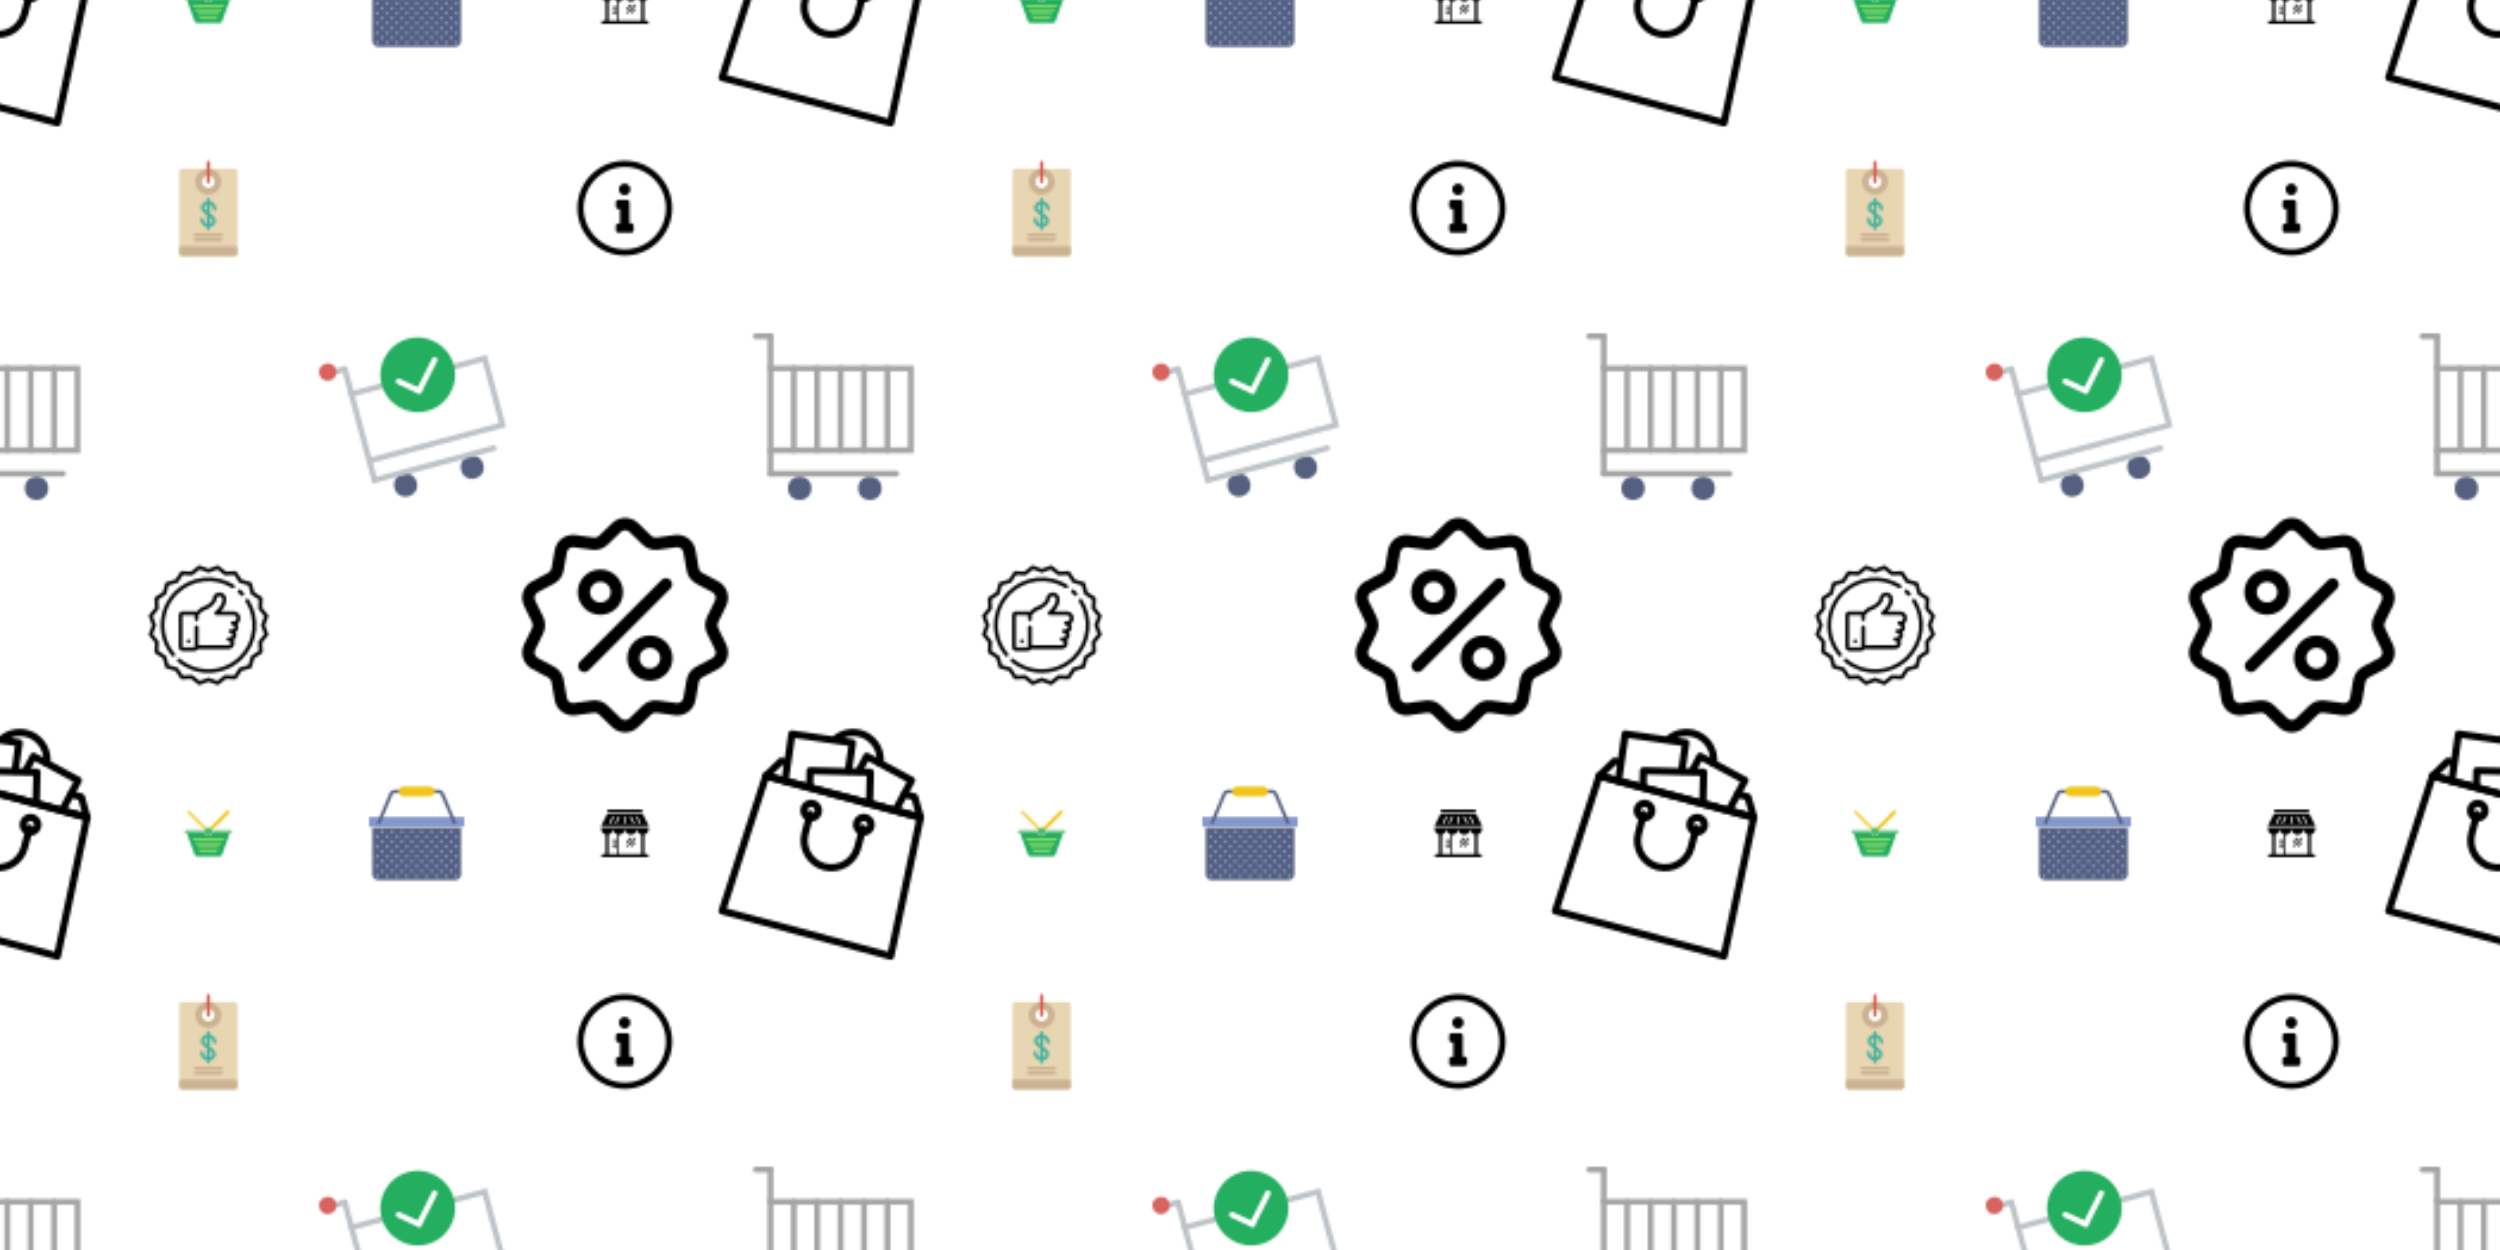 <svg xmlns="http://www.w3.org/2000/svg" xmlns:xlink="http://www.w3.org/1999/xlink" xmlns:fi="http://pattern.flaticon.com/" x="0" y="0" width="1200" height="600" viewBox="0 0 1050 525"><rect x="0px" y="0px" width="100%" height="100%" opacity="0" fill="#ffffff"/><defs><g transform="matrix(0.432 0.116 -0.116 0.432 318.158 294.884)" id="L1_543"><path d="M129.413,24.885C127.389,10.699,115.041,0,100.692,0C91.464,0,82.7,4.453,77.251,11.916    c-1.113,1.522-0.78,3.657,0.742,4.77c1.517,1.109,3.657,0.78,4.768-0.744c4.171-5.707,10.873-9.115,17.93-9.115    c10.974,0,20.415,8.178,21.963,19.021c0.244,1.703,1.705,2.932,3.376,2.932c0.159,0,0.323-0.012,0.486-0.034    C128.382,28.479,129.679,26.75,129.413,24.885z"/><path d="M178.712,63.096l-10.24-17.067c-0.616-1.029-1.727-1.657-2.927-1.657h-9.813c-1.884,0-3.413,1.529-3.413,3.413    s1.529,3.413,3.413,3.413h7.881l6.144,10.24H31.626l6.144-10.24h3.615c1.884,0,3.413-1.529,3.413-3.413s-1.529-3.413-3.413-3.413    h-5.547c-1.2,0-2.311,0.628-2.927,1.657l-10.24,17.067c-0.633,1.056-0.648,2.369-0.043,3.439s1.739,1.732,2.97,1.732h150.187    c1.231,0,2.364-0.662,2.97-1.732S179.345,64.15,178.712,63.096z"/><path d="M161.698,31.623c-0.478-0.771-1.241-1.318-2.123-1.524l-46.531-10.883c-0.881-0.207-1.809-0.053-2.579,0.423    c-0.768,0.478-1.316,1.241-1.522,2.123l-3.509,15c-0.43,1.835,0.71,3.671,2.546,4.099c1.835,0.43,3.673-0.71,4.101-2.546    l2.732-11.675l39.883,9.329l-6.267,26.795c-0.43,1.835,0.71,3.671,2.546,4.099c0.263,0.061,0.524,0.09,0.782,0.09    c1.55,0,2.953-1.062,3.318-2.635l7.045-30.118C162.328,33.319,162.176,32.391,161.698,31.623z"/><path d="M102.497,39.692l-3.11-26.305c-0.106-0.899-0.565-1.72-1.277-2.28c-0.712-0.56-1.611-0.816-2.514-0.71l-57.09,6.748    c-1.871,0.222-3.209,1.918-2.988,3.791l5.185,43.873c0.206,1.737,1.679,3.014,3.386,3.014c0.133,0,0.27-0.009,0.406-0.024    c1.87-0.222,3.208-1.918,2.988-3.791l-4.785-40.486l50.311-5.946l2.708,22.915c0.222,1.872,1.91,3.202,3.791,2.99    C101.379,43.261,102.717,41.564,102.497,39.692z"/><path d="M129.492,63.556l-6.775-28.174c-0.212-0.879-0.765-1.64-1.536-2.113c-0.771-0.469-1.696-0.616-2.581-0.406L63.613,46.087    c-1.833,0.44-2.961,2.284-2.521,4.117l3.386,14.082c0.44,1.835,2.284,2.964,4.116,2.521c1.833-0.44,2.961-2.284,2.521-4.117    l-2.589-10.764l48.35-11.626l5.977,24.854c0.375,1.565,1.775,2.615,3.316,2.615c0.265,0,0.533-0.031,0.802-0.096    C128.804,67.232,129.932,65.389,129.492,63.556z"/><path d="M179.197,64.679c-0.094-1.814-1.592-3.238-3.41-3.238H25.6c-1.818,0-3.316,1.423-3.41,3.238l-6.827,133.12    c-0.048,0.934,0.29,1.848,0.934,2.526c0.645,0.677,1.539,1.062,2.475,1.062h163.84c0.935,0,1.83-0.384,2.478-1.062    c0.643-0.678,0.981-1.591,0.934-2.526L179.197,64.679z M22.364,194.56l6.477-126.293h143.701l6.477,126.293H22.364z"/><path d="M126.292,75.093c-5.647,0-10.24,4.593-10.24,10.24c0,5.647,4.593,10.24,10.24,10.24c5.647,0,10.24-4.593,10.24-10.24    C136.532,79.686,131.939,75.093,126.292,75.093z M126.292,88.747c-1.883,0-3.413-1.531-3.413-3.413s1.531-3.413,3.413-3.413    c1.882,0,3.413,1.531,3.413,3.413S128.174,88.747,126.292,88.747z"/><path d="M75.092,75.093c-5.647,0-10.24,4.593-10.24,10.24c0,5.647,4.593,10.24,10.24,10.24c5.647,0,10.24-4.593,10.24-10.24    C85.332,79.686,80.739,75.093,75.092,75.093z M75.092,88.747c-1.882,0-3.413-1.531-3.413-3.413s1.531-3.413,3.413-3.413    s3.413,1.531,3.413,3.413S76.974,88.747,75.092,88.747z"/><path d="M126.292,85.333h-0.263c-1.884,0-3.413,1.529-3.413,3.413c0,0.466,0.092,0.911,0.263,1.316v17.457    c0,12.233-9.953,22.187-22.187,22.187s-22.187-9.953-22.187-22.187V88.747c0-1.884-1.529-3.413-3.413-3.413    s-3.413,1.529-3.413,3.413v18.773c0,15.998,13.015,29.013,29.013,29.013s29.013-13.015,29.013-29.013V88.747    C129.705,86.863,128.176,85.333,126.292,85.333z"/></g><path d="M0,208c0,29.781,20.438,54.594,48,61.75V480H16c-8.813,0-16,7.156-16,16s7.188,16,16,16h480c8.875,0,16-7.156,16-16   s-7.125-16-16-16h-32V269.75c27.562-7.156,48-31.969,48-61.75v-16H0V208z M320,272c35.375,0,64-28.656,64-64   c0,29.781,20.438,54.594,48,61.75V480H192V272c35.375,0,64-28.656,64-64C256,243.344,284.688,272,320,272z M176,269.75V480H80   V269.75c27.563-7.156,48-31.969,48-61.75C128,237.781,148.438,262.594,176,269.75z M448,48H64L0,176h512L448,48z M135.188,83.563   l-32,64c-1.438,2.813-4.25,4.438-7.188,4.438c-1.188,0-2.406-0.25-3.563-0.844c-3.938-1.969-5.563-6.781-3.563-10.719l32-64   c2-3.938,6.781-5.531,10.719-3.594C135.563,74.813,137.125,79.625,135.188,83.563z M199.188,83.563l-32,64   c-1.438,2.813-4.25,4.438-7.188,4.438c-1.188,0-2.406-0.25-3.563-0.844c-3.938-1.969-5.563-6.781-3.563-10.719l32-64   c2-3.938,6.813-5.531,10.719-3.594C199.563,74.813,201.125,79.625,199.188,83.563z M264,144c0,4.438-3.562,8-8,8   c-4.406,0-8-3.563-8-8V80c0-4.438,3.594-8,8-8c4.438,0,8,3.563,8,8V144z M355.875,151c-1.25,0.688-2.562,1-3.875,1   c-2.812,0-5.562-1.5-7-4.156l-35-64c-2.125-3.875-0.688-8.75,3.188-10.844c3.813-2.125,8.75-0.75,10.875,3.156l35,64   C361.125,144.031,359.75,148.906,355.875,151z M419.562,151.156C418.438,151.75,417.25,152,416,152   c-2.938,0-5.75-1.625-7.125-4.438l-32-64c-2-3.938-0.375-8.75,3.562-10.719c3.875-1.969,8.75-0.375,10.75,3.594l32,64   C425.125,144.375,423.562,149.188,419.562,151.156z M136,386.438v-36.875c-4.688-2.812-8-7.688-8-13.562c0-8.844,7.188-16,16-16   c8.875,0,16,7.156,16,16c0,5.875-3.281,10.75-8,13.562v36.875c4.719,2.813,8,7.688,8,13.563c0,8.844-7.125,16-16,16   c-8.813,0-16-7.156-16-16C128,394.125,131.313,389.25,136,386.438z M64,16c0-8.844,7.188-16,16-16h352c8.875,0,16,7.156,16,16   s-7.125,16-16,16H80C71.188,32,64,24.844,64,16z M280.438,357.656l-11.312-11.313l45.25-45.25l11.312,11.313L280.438,357.656z    M280.438,402.906l-11.312-11.313l90.5-90.5l11.312,11.313L280.438,402.906z M359.625,346.344l11.312,11.313l-45.25,45.25   l-11.312-11.313L359.625,346.344z" transform="matrix(0.039 0 0 0.039 252.5 340)" id="L1_544"/><g transform="matrix(0.091 0 0 0.091 242.5 67.5)" id="L1_545"><path d="M194,142.8c0.8,1.6,1.6,3.2,2.4,4.4c0.8,1.2,2,2.4,2.8,3.6c1.2,1.2,2.4,2.4,4,3.6c1.2,0.8,2.8,2,4.8,2.4     c1.6,0.8,3.2,1.2,5.2,1.6c2,0.4,3.6,0.4,5.2,0.4c1.6,0,3.6,0,5.2-0.4c1.6-0.4,3.2-0.8,4.4-1.6h0.4c1.6-0.8,3.2-1.6,4.8-2.8     c1.2-0.8,2.4-2,3.6-3.2l0.4-0.4c1.2-1.2,2-2.4,2.8-3.6s1.6-2.4,2-4c0-0.4,0-0.4,0.4-0.8c0.8-1.6,1.2-3.6,1.6-5.2     c0.4-1.6,0.4-3.6,0.4-5.2s0-3.6-0.4-5.2c-0.4-1.6-0.8-3.2-1.6-5.2c-1.2-2.8-2.8-5.2-4.8-7.2c-0.4-0.4-0.4-0.4-0.8-0.8     c-1.2-1.2-2.4-2-4-3.2c-1.6-0.8-2.8-1.6-4.4-2.4c-1.6-0.8-3.2-1.2-4.8-1.6c-2-0.4-3.6-0.4-5.2-0.4c-1.6,0-3.6,0-5.2,0.4     c-1.6,0.4-3.2,0.8-4.8,1.6H208c-1.6,0.8-3.2,1.6-4.4,2.4c-1.6,1.2-2.8,2-4,3.2c-1.2,1.2-2.4,2.4-3.2,3.6     c-0.8,1.2-1.6,2.8-2.4,4.4c-0.8,1.6-1.2,3.2-1.6,4.8c-0.4,2-0.4,3.6-0.4,5.2c0,1.6,0,3.6,0.4,5.2     C192.8,139.6,193.6,141.2,194,142.8z"/><path d="M249.6,289.2h-9.2v-98c0-5.6-4.4-10.4-10.4-10.4h-42c-5.6,0-10.4,4.4-10.4,10.4v21.6c0,5.6,4.4,10.4,10.4,10.4h8.4v66.4     H188c-5.6,0-10.4,4.4-10.4,10.4v21.6c0,5.6,4.4,10.4,10.4,10.4h61.6c5.6,0,10.4-4.4,10.4-10.4V300     C260,294,255.2,289.2,249.6,289.2z"/><path d="M218.8,0C98,0,0,98,0,218.8s98,218.8,218.8,218.8s218.8-98,218.8-218.8S339.6,0,218.8,0z M218.8,408.8     c-104.8,0-190-85.2-190-190s85.2-190,190-190s190,85.2,190,190S323.6,408.8,218.8,408.8z"/></g><g transform="matrix(0.098 0 0 0.098 62.5 237.5)" id="L1_546"><path d="M392.327,226.071c0-16.209-13.186-29.394-29.395-29.394H308.91c13.125-14.753,21.703-31.552,23.36-46.623    c1.012-9.205-1.832-18.342-7.805-25.069c-5.459-6.149-12.924-9.576-21.02-9.651c-0.094-0.001-0.188-0.001-0.281-0.001    c-7.831,0-15.181,3.016-20.728,8.512c-5.548,5.497-8.618,12.82-8.654,20.635c-0.285,1.711-3.295,7.61-10.66,14.614    c-6.03,5.736-16.446,13.621-31.825,18.614c-6.03,1.958-11.541,5.563-16.379,10.715c-2.539,2.702-6.341,6.434-11.048,10.18    c-2.31-1.224-4.937-1.924-7.728-1.924h-51.307c-9.136,0-16.568,7.432-16.568,16.568v136.818c0,9.136,7.432,16.568,16.568,16.568    h51.307c6.228,0,11.659-3.458,14.489-8.551h130.923c13.851,0,25.119-11.268,25.119-25.119c0-4.657-1.273-9.021-3.491-12.765    c7.217-4.418,12.042-12.376,12.042-21.44c0-4.657-1.273-9.021-3.491-12.765c7.217-4.418,12.042-12.376,12.042-21.44    c0-5.242-1.614-10.114-4.371-14.146C387.197,245.114,392.327,236.18,392.327,226.071z M362.932,239.432h-4.276    c-4.427,0-8.017,3.589-8.017,8.017c0,4.427,3.589,8.017,8.017,8.017c5.01,0,9.086,4.076,9.086,9.086s-4.076,9.086-9.086,9.086    h-8.551c-4.427,0-8.017,3.589-8.017,8.017c0,4.427,3.589,8.017,8.017,8.017c5.01,0,9.086,4.076,9.086,9.086    c0,5.01-4.076,9.086-9.086,9.086h-8.551c-4.427,0-8.017,3.589-8.017,8.017c0,4.427,3.589,8.017,8.017,8.017    c5.01,0,9.086,4.076,9.086,9.086c0,5.01-4.076,9.086-9.086,9.086H212.71v-77.495c0-4.427-3.589-8.017-8.017-8.017    s-8.017,3.589-8.017,8.017v85.511c0,0.295-0.239,0.534-0.534,0.534h-51.307c-0.295,0-0.534-0.239-0.534-0.534V213.244    c0-0.295,0.239-0.534,0.534-0.534h51.307c0.295,0,0.534,0.239,0.534,0.534v17.103c0,4.427,3.589,8.017,8.017,8.017    s8.017-3.589,8.017-8.017v-17.103c0-0.389-0.032-0.77-0.059-1.152c6.011-4.653,10.818-9.357,13.954-12.695    c2.967-3.161,6.211-5.327,9.642-6.44c18.87-6.126,31.569-15.99,38.898-23.186c9.186-9.019,14.669-18.421,14.669-25.152    c0-3.556,1.387-6.889,3.906-9.385c2.55-2.527,5.927-3.862,9.576-3.867c4.494,0.042,7.47,2.341,9.177,4.263    c2.926,3.295,4.366,8.033,3.857,12.672c-1.751,15.929-14.49,35.619-32.454,50.161c-2.639,2.137-3.646,5.705-2.513,8.906    c1.133,3.201,4.161,5.341,7.557,5.341h74.01c7.368,0,13.361,5.993,13.361,13.361S370.299,239.432,362.932,239.432z"/><path d="M170.489,316.306c-4.427,0-8.059,3.632-8.059,8.059c0,4.427,3.632,8.059,8.059,8.059c4.427,0,8.059-3.632,8.059-8.059    C178.549,319.939,174.917,316.306,170.489,316.306z"/><path d="M497.71,256l13.772-36.443c1.003-2.651,0.53-5.634-1.243-7.847l-24.359-30.404l1.836-38.915    c0.134-2.83-1.238-5.523-3.606-7.078l-32.562-21.389l-10.278-37.578c-0.748-2.734-2.884-4.87-5.617-5.617l-37.578-10.278    L376.686,27.89c-1.556-2.369-4.248-3.735-7.078-3.606l-38.915,1.836L300.289,1.761c-2.212-1.772-5.195-2.245-7.847-1.243    l-36.443,13.772L219.558,0.519c-2.653-1.003-5.635-0.53-7.847,1.243l-30.404,24.359l-38.915-1.836    c-2.844-0.134-5.523,1.238-7.078,3.606l-21.388,32.562L76.348,70.731c-2.734,0.748-4.87,2.884-5.617,5.617l-10.278,37.578    l-32.562,21.388c-2.369,1.556-3.74,4.248-3.606,7.078l1.836,38.915L1.762,211.711c-1.772,2.212-2.245,5.195-1.243,7.847L14.29,256    L0.518,292.442c-1.003,2.651-0.53,5.634,1.243,7.847l24.359,30.404l-1.836,38.915c-0.134,2.83,1.238,5.523,3.606,7.078    l32.562,21.389l10.278,37.578c0.748,2.734,2.884,4.87,5.617,5.617l37.578,10.278l21.388,32.562    c1.556,2.369,4.253,3.731,7.078,3.606l38.915-1.836l30.404,24.359c2.212,1.773,5.196,2.246,7.847,1.243l36.443-13.772    l36.443,13.772c0.92,0.347,1.879,0.517,2.833,0.517c1.796,0,3.569-0.603,5.013-1.76l30.404-24.359l38.915,1.836    c2.839,0.126,5.522-1.238,7.078-3.606l21.389-32.562l37.578-10.278c2.734-0.748,4.87-2.884,5.617-5.617l10.278-37.578    l32.562-21.389c2.369-1.556,3.74-4.248,3.606-7.078l-1.836-38.915l24.359-30.404c1.772-2.212,2.245-5.195,1.243-7.847L497.71,256z     M481.641,258.834l13.226,34.999l-23.394,29.199c-1.221,1.523-1.844,3.44-1.752,5.39l1.764,37.373l-31.271,20.541    c-1.631,1.071-2.817,2.702-3.332,4.586l-9.871,36.089l-36.089,9.871c-1.883,0.515-3.513,1.7-4.586,3.332l-20.541,31.271    l-37.373-1.764c-1.951-0.09-3.867,0.531-5.39,1.752l-29.199,23.394l-34.999-13.226c-0.913-0.345-1.874-0.517-2.834-0.517    c-0.96,0-1.921,0.173-2.834,0.517l-34.999,13.226l-29.199-23.394c-1.523-1.221-3.443-1.842-5.39-1.752l-37.373,1.764    l-20.541-31.271c-1.071-1.631-2.702-2.817-4.586-3.332l-36.089-9.871l-9.871-36.089c-0.515-1.883-1.7-3.513-3.332-4.586    l-31.271-20.541l1.764-37.373c0.092-1.951-0.531-3.867-1.752-5.39l-23.394-29.199l13.227-34.999c0.69-1.826,0.69-3.842,0-5.668    l-13.227-34.999l23.394-29.199c1.221-1.523,1.844-3.44,1.752-5.39l-1.764-37.373l31.271-20.541    c1.631-1.071,2.817-2.702,3.332-4.586l9.871-36.089l36.089-9.871c1.883-0.515,3.513-1.7,4.586-3.332l20.541-31.271l37.373,1.764    c1.948,0.091,3.867-0.531,5.39-1.752l29.199-23.394l34.999,13.227c1.827,0.69,3.842,0.69,5.668,0l34.999-13.227l29.199,23.394    c1.523,1.222,3.441,1.844,5.39,1.752l37.373-1.764l20.541,31.271c1.071,1.631,2.702,2.817,4.586,3.332l36.089,9.871l9.871,36.089    c0.515,1.883,1.7,3.513,3.332,4.586l31.271,20.541l-1.764,37.373c-0.092,1.951,0.531,3.867,1.752,5.39l23.394,29.199    l-13.227,34.999C480.951,254.993,480.951,257.008,481.641,258.834z"/><path d="M406.634,117.574c-1.995-2.172-4.064-4.332-6.153-6.42c-2.089-2.088-4.248-4.158-6.42-6.153    c-3.261-2.994-8.332-2.778-11.327,0.484c-2.994,3.261-2.778,8.333,0.484,11.327c2.003,1.84,3.997,3.75,5.925,5.678    c1.927,1.927,3.838,3.922,5.679,5.926c1.581,1.722,3.741,2.595,5.908,2.595c1.937,0,3.88-0.698,5.419-2.111    C409.411,125.907,409.628,120.835,406.634,117.574z"/><path d="M365.592,83.125c-38.66-24.63-85.206-35.576-131.059-30.829c-46.525,4.82-90.395,25.722-123.531,58.857    c-36.467,36.467-57.699,84.911-59.785,136.408C49.144,298.755,66.1,348.459,98.963,387.515c1.585,1.884,3.853,2.855,6.139,2.855    c1.822,0,3.654-0.618,5.157-1.882c3.387-2.851,3.823-7.908,0.973-11.295c-30.281-35.989-45.905-81.795-43.995-128.982    c1.922-47.462,21.49-92.11,55.101-125.72c30.54-30.541,70.972-49.806,113.846-54.247c42.275-4.38,85.171,5.709,120.792,28.403    c3.735,2.379,8.689,1.281,11.068-2.453C370.424,90.459,369.325,85.504,365.592,83.125z"/><path d="M428.511,146.043c-2.379-3.735-7.337-4.833-11.069-2.454c-3.735,2.379-4.832,7.335-2.453,11.068    c22.694,35.622,32.781,78.52,28.403,120.792c-4.441,42.874-23.706,83.305-54.246,113.847    c-33.611,33.61-78.259,53.179-125.72,55.101c-47.179,1.918-92.994-13.713-128.982-43.993c-3.387-2.851-8.444-2.415-11.295,0.973    c-2.851,3.387-2.415,8.444,0.973,11.295c36.921,31.065,83.351,47.917,131.566,47.916c2.789,0,5.589-0.057,8.389-0.17    c51.497-2.085,99.94-23.317,136.408-59.784c33.136-33.136,54.039-77.007,58.857-123.532    C464.09,231.246,453.141,184.702,428.511,146.043z"/></g><g transform="matrix(0.678 0 0 0.678 67.5 67.5)" id="L1_547"><path d="M45.94,5H13.06c-0.862,0-1.56,0.699-1.56,1.56V57.44c0,0.862,0.699,1.56,1.56,1.56H45.94   c0.862,0,1.56-0.699,1.56-1.56V6.56C47.5,5.699,46.801,5,45.94,5z M29.5,17c-2.209,0-4-1.791-4-4c0-2.209,1.791-4,4-4s4,1.791,4,4   C33.5,15.209,31.709,17,29.5,17z" fill="#e8d5b2"/><path d="M32.5,30c0,0.553,0.448,1,1,1s1-0.447,1-1c0-2.414-1.721-4.434-4-4.899V24c0-0.553-0.448-1-1-1   s-1,0.447-1,1v1.104c-1.091,0.222-2.085,0.801-2.818,1.668c-0.611,0.722-0.894,1.646-0.794,2.603   c0.102,0.979,0.606,1.887,1.383,2.491L28.5,33.6v5.438c-1.161-0.414-2-1.514-2-2.816c0-0.553-0.448-1-1-1s-1,0.447-1,1   c0,2.414,1.721,4.434,4,4.899V42c0,0.553,0.448,1,1,1s1-0.447,1-1v-0.882c1.091-0.222,2.085-0.801,2.819-1.668   c0.611-0.724,0.893-1.648,0.793-2.605c-0.103-0.978-0.606-1.885-1.383-2.488L30.5,32.623v-5.438C31.661,27.598,32.5,28.698,32.5,30   z M31.501,35.935c0.349,0.271,0.576,0.68,0.622,1.118c0.043,0.41-0.075,0.803-0.331,1.105c-0.348,0.411-0.798,0.699-1.292,0.875   v-3.878L31.501,35.935z M27.499,30.288c-0.35-0.272-0.576-0.681-0.622-1.12c-0.042-0.409,0.075-0.801,0.331-1.104   c0.348-0.411,0.798-0.699,1.292-0.875v3.877L27.499,30.288z" fill="#46b29d"/><path d="M37.5,47h-16c-0.552,0-1-0.447-1-1s0.448-1,1-1h16c0.552,0,1,0.447,1,1S38.052,47,37.5,47z" fill="#cbb292"/><path d="M37.5,50h-16c-0.552,0-1-0.447-1-1s0.448-1,1-1h16c0.552,0,1,0.447,1,1S38.052,50,37.5,50z" fill="#cbb292"/><path d="M29.5,5c-4.418,0-8,3.582-8,8s3.582,8,8,8s8-3.582,8-8S33.918,5,29.5,5z M29.5,17   c-2.209,0-4-1.791-4-4c0-2.209,1.791-4,4-4s4,1.791,4,4C33.5,15.209,31.709,17,29.5,17z" fill="#cbb292"/><path d="M29.5,14c-0.553,0-1-0.447-1-1V1c0-0.553,0.447-1,1-1s1,0.447,1,1v12C30.5,13.553,30.053,14,29.5,14   z" fill="#d75a4a"/><path d="M11.5,53v4.44c0,0.862,0.699,1.56,1.56,1.56H45.94c0.862,0,1.56-0.699,1.56-1.56V53H11.5z" fill="#cbb292"/></g><g transform="matrix(0.176 0 0 0.176 217.5 217.5)" id="L1_548"><path d="M477.958,262.633c-2.06-4.215-2.06-9.049,0-13.263l19.096-39.065c10.632-21.751,2.208-47.676-19.178-59.023l-38.41-20.38    c-4.144-2.198-6.985-6.11-7.796-10.729l-7.512-42.829c-4.183-23.846-26.241-39.87-50.208-36.479l-43.053,6.09    c-4.647,0.656-9.242-0.838-12.613-4.099l-31.251-30.232c-17.401-16.834-44.661-16.835-62.061,0L193.72,42.859    c-3.372,3.262-7.967,4.753-12.613,4.099l-43.053-6.09c-23.975-3.393-46.025,12.633-50.208,36.479l-7.512,42.827    c-0.811,4.62-3.652,8.531-7.795,10.73l-38.41,20.38c-21.386,11.346-29.81,37.273-19.178,59.024l19.095,39.064    c2.06,4.215,2.06,9.049,0,13.263l-19.096,39.064c-10.632,21.751-2.208,47.676,19.178,59.023l38.41,20.38    c4.144,2.198,6.985,6.11,7.796,10.729l7.512,42.829c3.808,21.708,22.422,36.932,43.815,36.93c2.107,0,4.245-0.148,6.394-0.452    l43.053-6.09c4.643-0.659,9.241,0.838,12.613,4.099l31.251,30.232c8.702,8.418,19.864,12.626,31.03,12.625    c11.163-0.001,22.332-4.209,31.03-12.625l31.252-30.232c3.372-3.261,7.968-4.751,12.613-4.099l43.053,6.09    c23.978,3.392,46.025-12.633,50.208-36.479l7.513-42.827c0.811-4.62,3.652-8.531,7.795-10.73l38.41-20.38    c21.386-11.346,29.81-37.273,19.178-59.024L477.958,262.633z M464.035,334.635l-38.41,20.38    c-12.246,6.499-20.645,18.057-23.04,31.713l-7.512,42.828c-1.415,8.068-8.874,13.487-16.987,12.342l-43.053-6.09    c-13.73-1.945-27.316,2.474-37.281,12.113L266.5,478.152c-5.886,5.694-15.109,5.694-20.997,0l-31.251-30.232    c-8.422-8.147-19.432-12.562-30.926-12.562c-2.106,0-4.229,0.148-6.355,0.449l-43.053,6.09    c-8.106,1.146-15.571-4.274-16.987-12.342l-7.513-42.829c-2.396-13.656-10.794-25.215-23.041-31.712l-38.41-20.38    c-7.236-3.839-10.086-12.61-6.489-19.969l19.096-39.065c6.088-12.456,6.088-26.742,0-39.198l-19.096-39.065    c-3.597-7.359-0.747-16.13,6.489-19.969l38.41-20.38c12.246-6.499,20.645-18.057,23.04-31.713l7.512-42.828    c1.416-8.068,8.874-13.488,16.987-12.342l43.053,6.09c13.725,1.943,27.316-2.474,37.281-12.113l31.252-30.232    c5.886-5.694,15.109-5.694,20.997,0l31.251,30.232c9.965,9.64,23.554,14.056,37.281,12.113l43.053-6.09    c8.107-1.147,15.572,4.274,16.987,12.342l7.512,42.829c2.396,13.656,10.794,25.215,23.041,31.712l38.41,20.38    c7.236,3.839,10.086,12.61,6.489,19.969l-19.096,39.064c-6.088,12.455-6.088,26.743,0,39.198l19.096,39.064    C474.121,322.024,471.271,330.796,464.035,334.635z"/><path d="M363.886,148.116c-5.765-5.766-15.115-5.766-20.881,0L148.116,343.006c-5.766,5.766-5.766,15.115,0,20.881    c2.883,2.883,6.662,4.325,10.44,4.325c3.778,0,7.558-1.441,10.44-4.325l194.889-194.889    C369.653,163.231,369.653,153.883,363.886,148.116z"/><path d="M196.941,123.116c-29.852,0-54.139,24.287-54.139,54.139s24.287,54.139,54.139,54.139s54.139-24.287,54.139-54.139    S226.793,123.116,196.941,123.116z M196.941,201.863c-13.569,0-24.608-11.039-24.608-24.609c0-13.569,11.039-24.608,24.608-24.608    c13.569,0,24.609,11.039,24.609,24.608C221.549,190.824,210.51,201.863,196.941,201.863z"/><path d="M315.061,280.61c-29.852,0-54.139,24.287-54.139,54.139s24.287,54.139,54.139,54.139    c29.852,0,54.139-24.287,54.139-54.139S344.913,280.61,315.061,280.61z M315.061,359.357c-13.569,0-24.609-11.039-24.609-24.608    s11.039-24.608,24.609-24.608c13.569,0,24.608,11.039,24.608,24.608S328.63,359.357,315.061,359.357z"/></g><g transform="matrix(0.69 0 0 0.69 155 330)" id="L1_549"><rect x="0px" y="19px" width="58px" height="6px" fill="#8697cb"/><path d="M52.433,57.5H5.567C3.597,57.5,2,55.903,2,53.933V25.5h54v28.433C56,55.903,54.403,57.5,52.433,57.5   z" fill="#556080"/><path d="M6,23.5c-0.129,0-0.261-0.025-0.388-0.078c-0.509-0.215-0.748-0.801-0.534-1.31l7.349-17.453   C12.979,3.348,14.255,2.5,15.679,2.5H18c0.552,0,1,0.447,1,1s-0.448,1-1,1h-2.321c-0.617,0-1.169,0.367-1.408,0.935L6.922,22.888   C6.761,23.271,6.39,23.5,6,23.5z" fill="#556080"/><path d="M52,23.5c-0.39,0-0.761-0.229-0.922-0.612L43.729,5.435C43.491,4.867,42.938,4.5,42.321,4.5H40   c-0.552,0-1-0.447-1-1s0.448-1,1-1h2.321c1.423,0,2.7,0.848,3.252,2.159l7.349,17.453c0.214,0.509-0.025,1.095-0.534,1.31   C52.261,23.475,52.13,23.5,52,23.5z" fill="#556080"/><circle cx="23" cy="31" r="1" fill="#8697cb"/><circle cx="26" cy="28" r="1" fill="#8697cb"/><circle cx="26" cy="34" r="1" fill="#8697cb"/><circle cx="29" cy="31" r="1" fill="#8697cb"/><circle cx="17" cy="31" r="1" fill="#8697cb"/><circle cx="20" cy="28" r="1" fill="#8697cb"/><circle cx="20" cy="34" r="1" fill="#8697cb"/><circle cx="5" cy="31" r="1" fill="#8697cb"/><circle cx="11" cy="31" r="1" fill="#8697cb"/><circle cx="8" cy="28" r="1" fill="#8697cb"/><circle cx="14" cy="28" r="1" fill="#8697cb"/><circle cx="8" cy="34" r="1" fill="#8697cb"/><circle cx="14" cy="34" r="1" fill="#8697cb"/><circle cx="53" cy="31" r="1" fill="#8697cb"/><circle cx="47" cy="31" r="1" fill="#8697cb"/><circle cx="50" cy="28" r="1" fill="#8697cb"/><circle cx="50" cy="34" r="1" fill="#8697cb"/><circle cx="32" cy="28" r="1" fill="#8697cb"/><circle cx="32" cy="34" r="1" fill="#8697cb"/><circle cx="35" cy="31" r="1" fill="#8697cb"/><circle cx="41" cy="31" r="1" fill="#8697cb"/><circle cx="23" cy="37" r="1" fill="#8697cb"/><circle cx="29" cy="37" r="1" fill="#8697cb"/><circle cx="17" cy="37" r="1" fill="#8697cb"/><circle cx="5" cy="37" r="1" fill="#8697cb"/><circle cx="11" cy="37" r="1" fill="#8697cb"/><circle cx="53" cy="37" r="1" fill="#8697cb"/><circle cx="47" cy="37" r="1" fill="#8697cb"/><circle cx="35" cy="37" r="1" fill="#8697cb"/><circle cx="41" cy="37" r="1" fill="#8697cb"/><circle cx="38" cy="28" r="1" fill="#8697cb"/><circle cx="44" cy="28" r="1" fill="#8697cb"/><circle cx="38" cy="34" r="1" fill="#8697cb"/><circle cx="44" cy="34" r="1" fill="#8697cb"/><circle cx="23" cy="43" r="1" fill="#8697cb"/><circle cx="26" cy="40" r="1" fill="#8697cb"/><circle cx="26" cy="46" r="1" fill="#8697cb"/><circle cx="29" cy="43" r="1" fill="#8697cb"/><circle cx="17" cy="43" r="1" fill="#8697cb"/><circle cx="20" cy="40" r="1" fill="#8697cb"/><circle cx="20" cy="46" r="1" fill="#8697cb"/><circle cx="5" cy="43" r="1" fill="#8697cb"/><circle cx="11" cy="43" r="1" fill="#8697cb"/><circle cx="8" cy="40" r="1" fill="#8697cb"/><circle cx="14" cy="40" r="1" fill="#8697cb"/><circle cx="8" cy="46" r="1" fill="#8697cb"/><circle cx="14" cy="46" r="1" fill="#8697cb"/><circle cx="53" cy="43" r="1" fill="#8697cb"/><circle cx="47" cy="43" r="1" fill="#8697cb"/><circle cx="50" cy="40" r="1" fill="#8697cb"/><circle cx="50" cy="46" r="1" fill="#8697cb"/><circle cx="32" cy="40" r="1" fill="#8697cb"/><circle cx="32" cy="46" r="1" fill="#8697cb"/><circle cx="35" cy="43" r="1" fill="#8697cb"/><circle cx="41" cy="43" r="1" fill="#8697cb"/><circle cx="23" cy="49" r="1" fill="#8697cb"/><circle cx="29" cy="49" r="1" fill="#8697cb"/><circle cx="17" cy="49" r="1" fill="#8697cb"/><circle cx="5" cy="49" r="1" fill="#8697cb"/><circle cx="11" cy="49" r="1" fill="#8697cb"/><circle cx="53" cy="49" r="1" fill="#8697cb"/><circle cx="47" cy="49" r="1" fill="#8697cb"/><circle cx="35" cy="49" r="1" fill="#8697cb"/><circle cx="41" cy="49" r="1" fill="#8697cb"/><circle cx="38" cy="40" r="1" fill="#8697cb"/><circle cx="44" cy="40" r="1" fill="#8697cb"/><circle cx="38" cy="46" r="1" fill="#8697cb"/><circle cx="44" cy="46" r="1" fill="#8697cb"/><circle cx="23" cy="55" r="1" fill="#8697cb"/><circle cx="26" cy="52" r="1" fill="#8697cb"/><circle cx="29" cy="55" r="1" fill="#8697cb"/><circle cx="17" cy="55" r="1" fill="#8697cb"/><circle cx="20" cy="52" r="1" fill="#8697cb"/><circle cx="5" cy="55" r="1" fill="#8697cb"/><circle cx="11" cy="55" r="1" fill="#8697cb"/><circle cx="8" cy="52" r="1" fill="#8697cb"/><circle cx="14" cy="52" r="1" fill="#8697cb"/><circle cx="53" cy="55" r="1" fill="#8697cb"/><circle cx="47" cy="55" r="1" fill="#8697cb"/><circle cx="50" cy="52" r="1" fill="#8697cb"/><circle cx="32" cy="52" r="1" fill="#8697cb"/><circle cx="35" cy="55" r="1" fill="#8697cb"/><circle cx="41" cy="55" r="1" fill="#8697cb"/><circle cx="38" cy="52" r="1" fill="#8697cb"/><circle cx="44" cy="52" r="1" fill="#8697cb"/><path d="M37,6.5H21c-1.65,0-3-1.35-3-3v0c0-1.65,1.35-3,3-3h16c1.65,0,3,1.35,3,3v0   C40,5.15,38.65,6.5,37,6.5z" fill="#f0c419"/></g><g transform="matrix(0.345 0 0 0.345 77.5 340)" id="L1_550"><path d="M24,27.044c0-0.712,0.154-1.387,0.422-2H2c-1.1,0-2,0.9-2,2s0.9,2,2,2h22.422   C24.154,28.43,24,27.756,24,27.044z" fill="#71c285"/><path d="M33.578,29.044c-0.772,1.764-2.529,3-4.578,3s-3.806-1.236-4.578-3H3l9.247,25.892   c0.451,1.264,1.649,2.108,2.991,2.108h27.523c1.342,0,2.54-0.844,2.991-2.108L55,29.044H33.578z" fill="#24ae5f"/><path d="M56,25.044H33.649l-0.046,0.046c0.015,0.035,0.02,0.075,0.035,0.111   c0.104,0.26,0.192,0.528,0.252,0.808c0.006,0.027,0.008,0.055,0.013,0.083C33.964,26.4,34,26.717,34,27.044   c0,0.322-0.035,0.635-0.095,0.939c-0.006,0.032-0.009,0.064-0.015,0.096c-0.058,0.272-0.144,0.533-0.244,0.786   c-0.023,0.059-0.042,0.12-0.068,0.178l0,0H56c1.1,0,2-0.9,2-2S57.1,25.044,56,25.044z" fill="#71c285"/><path d="M47,37.044H11c-0.552,0-1-0.447-1-1s0.448-1,1-1h36c0.552,0,1,0.447,1,1S47.552,37.044,47,37.044z" fill="#a4e869"/><path d="M44,42.044H14c-0.552,0-1-0.447-1-1s0.448-1,1-1h30c0.552,0,1,0.447,1,1S44.552,42.044,44,42.044z" fill="#a4e869"/><path d="M41,47.044H17c-0.552,0-1-0.447-1-1s0.448-1,1-1h24c0.552,0,1,0.447,1,1S41.552,47.044,41,47.044z" fill="#a4e869"/><path d="M39,52.044H19c-0.552,0-1-0.447-1-1s0.448-1,1-1h20c0.552,0,1,0.447,1,1S39.552,52.044,39,52.044z" fill="#a4e869"/><path d="M24.397,25.09L3.675,4.368c-0.778-0.778-0.778-2.051,0-2.828s2.051-0.778,2.828,0l20.815,20.814" fill="#f3d55b"/><path d="M33.603,25.09L54.325,4.368c0.778-0.778,0.778-2.051,0-2.828s-2.051-0.778-2.828,0L30.682,22.354" fill="#f0c419"/><circle cx="29" cy="27" r="5" fill="#4fba6f"/></g><g transform="matrix(1.166 -0.312 0.312 1.166 132.29 150.231)" id="L1_551"><path d="M58,40.5H8v-26h50V40.5z M10,38.5h46v-22H10V38.5z" fill="#bdc3c7"/><path d="M9,47.5c-0.553,0-1-0.447-1-1v-7c0-0.553,0.447-1,1-1s1,0.447,1,1v7C10,47.053,9.553,47.5,9,47.5z" fill="#bdc3c7"/><circle cx="19" cy="51" r="4" fill="#556080"/><circle cx="43" cy="51" r="4" fill="#556080"/><path d="M52,47.5H9c-0.553,0-1-0.447-1-1s0.447-1,1-1h43c0.553,0,1,0.447,1,1S52.553,47.5,52,47.5z" fill="#bdc3c7"/><circle cx="33" cy="15" r="13" fill="#24ae5f"/><path d="M31.999,21.5c-0.226,0-0.452-0.076-0.64-0.231l-6-5c-0.424-0.354-0.481-0.984-0.128-1.409   c0.354-0.424,0.982-0.48,1.409-0.128l6,5c0.424,0.354,0.481,0.984,0.128,1.409C32.57,21.378,32.286,21.5,31.999,21.5z" fill="#ffffff"/><path d="M32,21.5c-0.236,0-0.474-0.083-0.664-0.253c-0.413-0.366-0.45-0.999-0.083-1.411l8-9   c0.366-0.414,0.998-0.451,1.411-0.083c0.413,0.366,0.45,0.999,0.083,1.411l-8,9C32.55,21.387,32.275,21.5,32,21.5z" fill="#ffffff"/><path d="M9,7.5H4c-0.553,0-1-0.447-1-1s0.447-1,1-1h5c0.553,0,1,0.447,1,1S9.553,7.5,9,7.5z" fill="#bdc3c7"/><path d="M9,16.5c-0.553,0-1-0.447-1-1v-9c0-0.553,0.447-1,1-1s1,0.447,1,1v9C10,16.053,9.553,16.5,9,16.5z" fill="#bdc3c7"/><circle cx="3" cy="6" r="3" fill="#d8625e"/></g><g transform="matrix(1.228 0 0 1.228 315 140)" id="L1_552"><path d="M56,41H6V11h50V41z M8,39h46V13H8V39z" fill="#a5a5a4"/><path d="M7,2H2C1.448,2,1,1.553,1,1s0.448-1,1-1h5c0.552,0,1,0.447,1,1S7.552,2,7,2z" fill="#a5a5a4"/><path d="M7,13c-0.552,0-1-0.447-1-1V1c0-0.553,0.448-1,1-1s1,0.447,1,1v11C8,12.553,7.552,13,7,13z" fill="#a5a5a4"/><path d="M7,49c-0.552,0-1-0.447-1-1v-8c0-0.553,0.448-1,1-1s1,0.447,1,1v8C8,48.553,7.552,49,7,49z" fill="#a5a5a4"/><circle cx="17" cy="53" r="4" fill="#556080"/><circle cx="41" cy="53" r="4" fill="#556080"/><path d="M50,49H7c-0.552,0-1-0.447-1-1s0.448-1,1-1h43c0.552,0,1,0.447,1,1S50.552,49,50,49z" fill="#a5a5a4"/><path d="M15,41c-0.552,0-1-0.447-1-1V12c0-0.553,0.448-1,1-1s1,0.447,1,1v28C16,40.553,15.552,41,15,41z" fill="#a5a5a4"/><path d="M31,41c-0.552,0-1-0.447-1-1V12c0-0.553,0.448-1,1-1s1,0.447,1,1v28C32,40.553,31.552,41,31,41z" fill="#a5a5a4"/><path d="M23,41c-0.552,0-1-0.447-1-1V12c0-0.553,0.448-1,1-1s1,0.447,1,1v28C24,40.553,23.552,41,23,41z" fill="#a5a5a4"/><path d="M39,41c-0.552,0-1-0.447-1-1V12c0-0.553,0.448-1,1-1s1,0.447,1,1v28C40,40.553,39.552,41,39,41z" fill="#a5a5a4"/><path d="M47,41c-0.552,0-1-0.447-1-1V12c0-0.553,0.448-1,1-1s1,0.447,1,1v28C48,40.553,47.552,41,47,41z" fill="#a5a5a4"/></g></defs><g fi:class="KUsePattern"><pattern id="pattern_L1_543" width="350" height="350" patternUnits="userSpaceOnUse"><use xlink:href="#L1_543" x="-350" y="-350"/><use xlink:href="#L1_543" x="0" y="-350"/><use xlink:href="#L1_543" x="350" y="-350"/><use xlink:href="#L1_543" x="-350" y="0"/><use xlink:href="#L1_543" x="0" y="0"/><use xlink:href="#L1_543" x="350" y="0"/><use xlink:href="#L1_543" x="-350" y="350"/><use xlink:href="#L1_543" x="0" y="350"/><use xlink:href="#L1_543" x="350" y="350"/></pattern><rect x="0" y="0" width="100%" height="100%" fill="url(#pattern_L1_543)"/></g><g fi:class="KUsePattern"><pattern id="pattern_L1_544" width="350" height="350" patternUnits="userSpaceOnUse"><use xlink:href="#L1_544" x="-350" y="-350"/><use xlink:href="#L1_544" x="0" y="-350"/><use xlink:href="#L1_544" x="350" y="-350"/><use xlink:href="#L1_544" x="-350" y="0"/><use xlink:href="#L1_544" x="0" y="0"/><use xlink:href="#L1_544" x="350" y="0"/><use xlink:href="#L1_544" x="-350" y="350"/><use xlink:href="#L1_544" x="0" y="350"/><use xlink:href="#L1_544" x="350" y="350"/></pattern><rect x="0" y="0" width="100%" height="100%" fill="url(#pattern_L1_544)"/></g><g fi:class="KUsePattern"><pattern id="pattern_L1_545" width="350" height="350" patternUnits="userSpaceOnUse"><use xlink:href="#L1_545" x="-350" y="-350"/><use xlink:href="#L1_545" x="0" y="-350"/><use xlink:href="#L1_545" x="350" y="-350"/><use xlink:href="#L1_545" x="-350" y="0"/><use xlink:href="#L1_545" x="0" y="0"/><use xlink:href="#L1_545" x="350" y="0"/><use xlink:href="#L1_545" x="-350" y="350"/><use xlink:href="#L1_545" x="0" y="350"/><use xlink:href="#L1_545" x="350" y="350"/></pattern><rect x="0" y="0" width="100%" height="100%" fill="url(#pattern_L1_545)"/></g><g fi:class="KUsePattern"><pattern id="pattern_L1_546" width="350" height="350" patternUnits="userSpaceOnUse"><use xlink:href="#L1_546" x="-350" y="-350"/><use xlink:href="#L1_546" x="0" y="-350"/><use xlink:href="#L1_546" x="350" y="-350"/><use xlink:href="#L1_546" x="-350" y="0"/><use xlink:href="#L1_546" x="0" y="0"/><use xlink:href="#L1_546" x="350" y="0"/><use xlink:href="#L1_546" x="-350" y="350"/><use xlink:href="#L1_546" x="0" y="350"/><use xlink:href="#L1_546" x="350" y="350"/></pattern><rect x="0" y="0" width="100%" height="100%" fill="url(#pattern_L1_546)"/></g><g fi:class="KUsePattern"><pattern id="pattern_L1_547" width="350" height="350" patternUnits="userSpaceOnUse"><use xlink:href="#L1_547" x="-350" y="-350"/><use xlink:href="#L1_547" x="0" y="-350"/><use xlink:href="#L1_547" x="350" y="-350"/><use xlink:href="#L1_547" x="-350" y="0"/><use xlink:href="#L1_547" x="0" y="0"/><use xlink:href="#L1_547" x="350" y="0"/><use xlink:href="#L1_547" x="-350" y="350"/><use xlink:href="#L1_547" x="0" y="350"/><use xlink:href="#L1_547" x="350" y="350"/></pattern><rect x="0" y="0" width="100%" height="100%" fill="url(#pattern_L1_547)"/></g><g fi:class="KUsePattern"><pattern id="pattern_L1_548" width="350" height="350" patternUnits="userSpaceOnUse"><use xlink:href="#L1_548" x="-350" y="-350"/><use xlink:href="#L1_548" x="0" y="-350"/><use xlink:href="#L1_548" x="350" y="-350"/><use xlink:href="#L1_548" x="-350" y="0"/><use xlink:href="#L1_548" x="0" y="0"/><use xlink:href="#L1_548" x="350" y="0"/><use xlink:href="#L1_548" x="-350" y="350"/><use xlink:href="#L1_548" x="0" y="350"/><use xlink:href="#L1_548" x="350" y="350"/></pattern><rect x="0" y="0" width="100%" height="100%" fill="url(#pattern_L1_548)"/></g><g fi:class="KUsePattern"><pattern id="pattern_L1_549" width="350" height="350" patternUnits="userSpaceOnUse"><use xlink:href="#L1_549" x="-350" y="-350"/><use xlink:href="#L1_549" x="0" y="-350"/><use xlink:href="#L1_549" x="350" y="-350"/><use xlink:href="#L1_549" x="-350" y="0"/><use xlink:href="#L1_549" x="0" y="0"/><use xlink:href="#L1_549" x="350" y="0"/><use xlink:href="#L1_549" x="-350" y="350"/><use xlink:href="#L1_549" x="0" y="350"/><use xlink:href="#L1_549" x="350" y="350"/></pattern><rect x="0" y="0" width="100%" height="100%" fill="url(#pattern_L1_549)"/></g><g fi:class="KUsePattern"><pattern id="pattern_L1_550" width="350" height="350" patternUnits="userSpaceOnUse"><use xlink:href="#L1_550" x="-350" y="-350"/><use xlink:href="#L1_550" x="0" y="-350"/><use xlink:href="#L1_550" x="350" y="-350"/><use xlink:href="#L1_550" x="-350" y="0"/><use xlink:href="#L1_550" x="0" y="0"/><use xlink:href="#L1_550" x="350" y="0"/><use xlink:href="#L1_550" x="-350" y="350"/><use xlink:href="#L1_550" x="0" y="350"/><use xlink:href="#L1_550" x="350" y="350"/></pattern><rect x="0" y="0" width="100%" height="100%" fill="url(#pattern_L1_550)"/></g><g fi:class="KUsePattern"><pattern id="pattern_L1_551" width="350" height="350" patternUnits="userSpaceOnUse"><use xlink:href="#L1_551" x="-350" y="-350"/><use xlink:href="#L1_551" x="0" y="-350"/><use xlink:href="#L1_551" x="350" y="-350"/><use xlink:href="#L1_551" x="-350" y="0"/><use xlink:href="#L1_551" x="0" y="0"/><use xlink:href="#L1_551" x="350" y="0"/><use xlink:href="#L1_551" x="-350" y="350"/><use xlink:href="#L1_551" x="0" y="350"/><use xlink:href="#L1_551" x="350" y="350"/></pattern><rect x="0" y="0" width="100%" height="100%" fill="url(#pattern_L1_551)"/></g><g fi:class="KUsePattern"><pattern id="pattern_L1_552" width="350" height="350" patternUnits="userSpaceOnUse"><use xlink:href="#L1_552" x="-350" y="-350"/><use xlink:href="#L1_552" x="0" y="-350"/><use xlink:href="#L1_552" x="350" y="-350"/><use xlink:href="#L1_552" x="-350" y="0"/><use xlink:href="#L1_552" x="0" y="0"/><use xlink:href="#L1_552" x="350" y="0"/><use xlink:href="#L1_552" x="-350" y="350"/><use xlink:href="#L1_552" x="0" y="350"/><use xlink:href="#L1_552" x="350" y="350"/></pattern><rect x="0" y="0" width="100%" height="100%" fill="url(#pattern_L1_552)"/></g></svg>